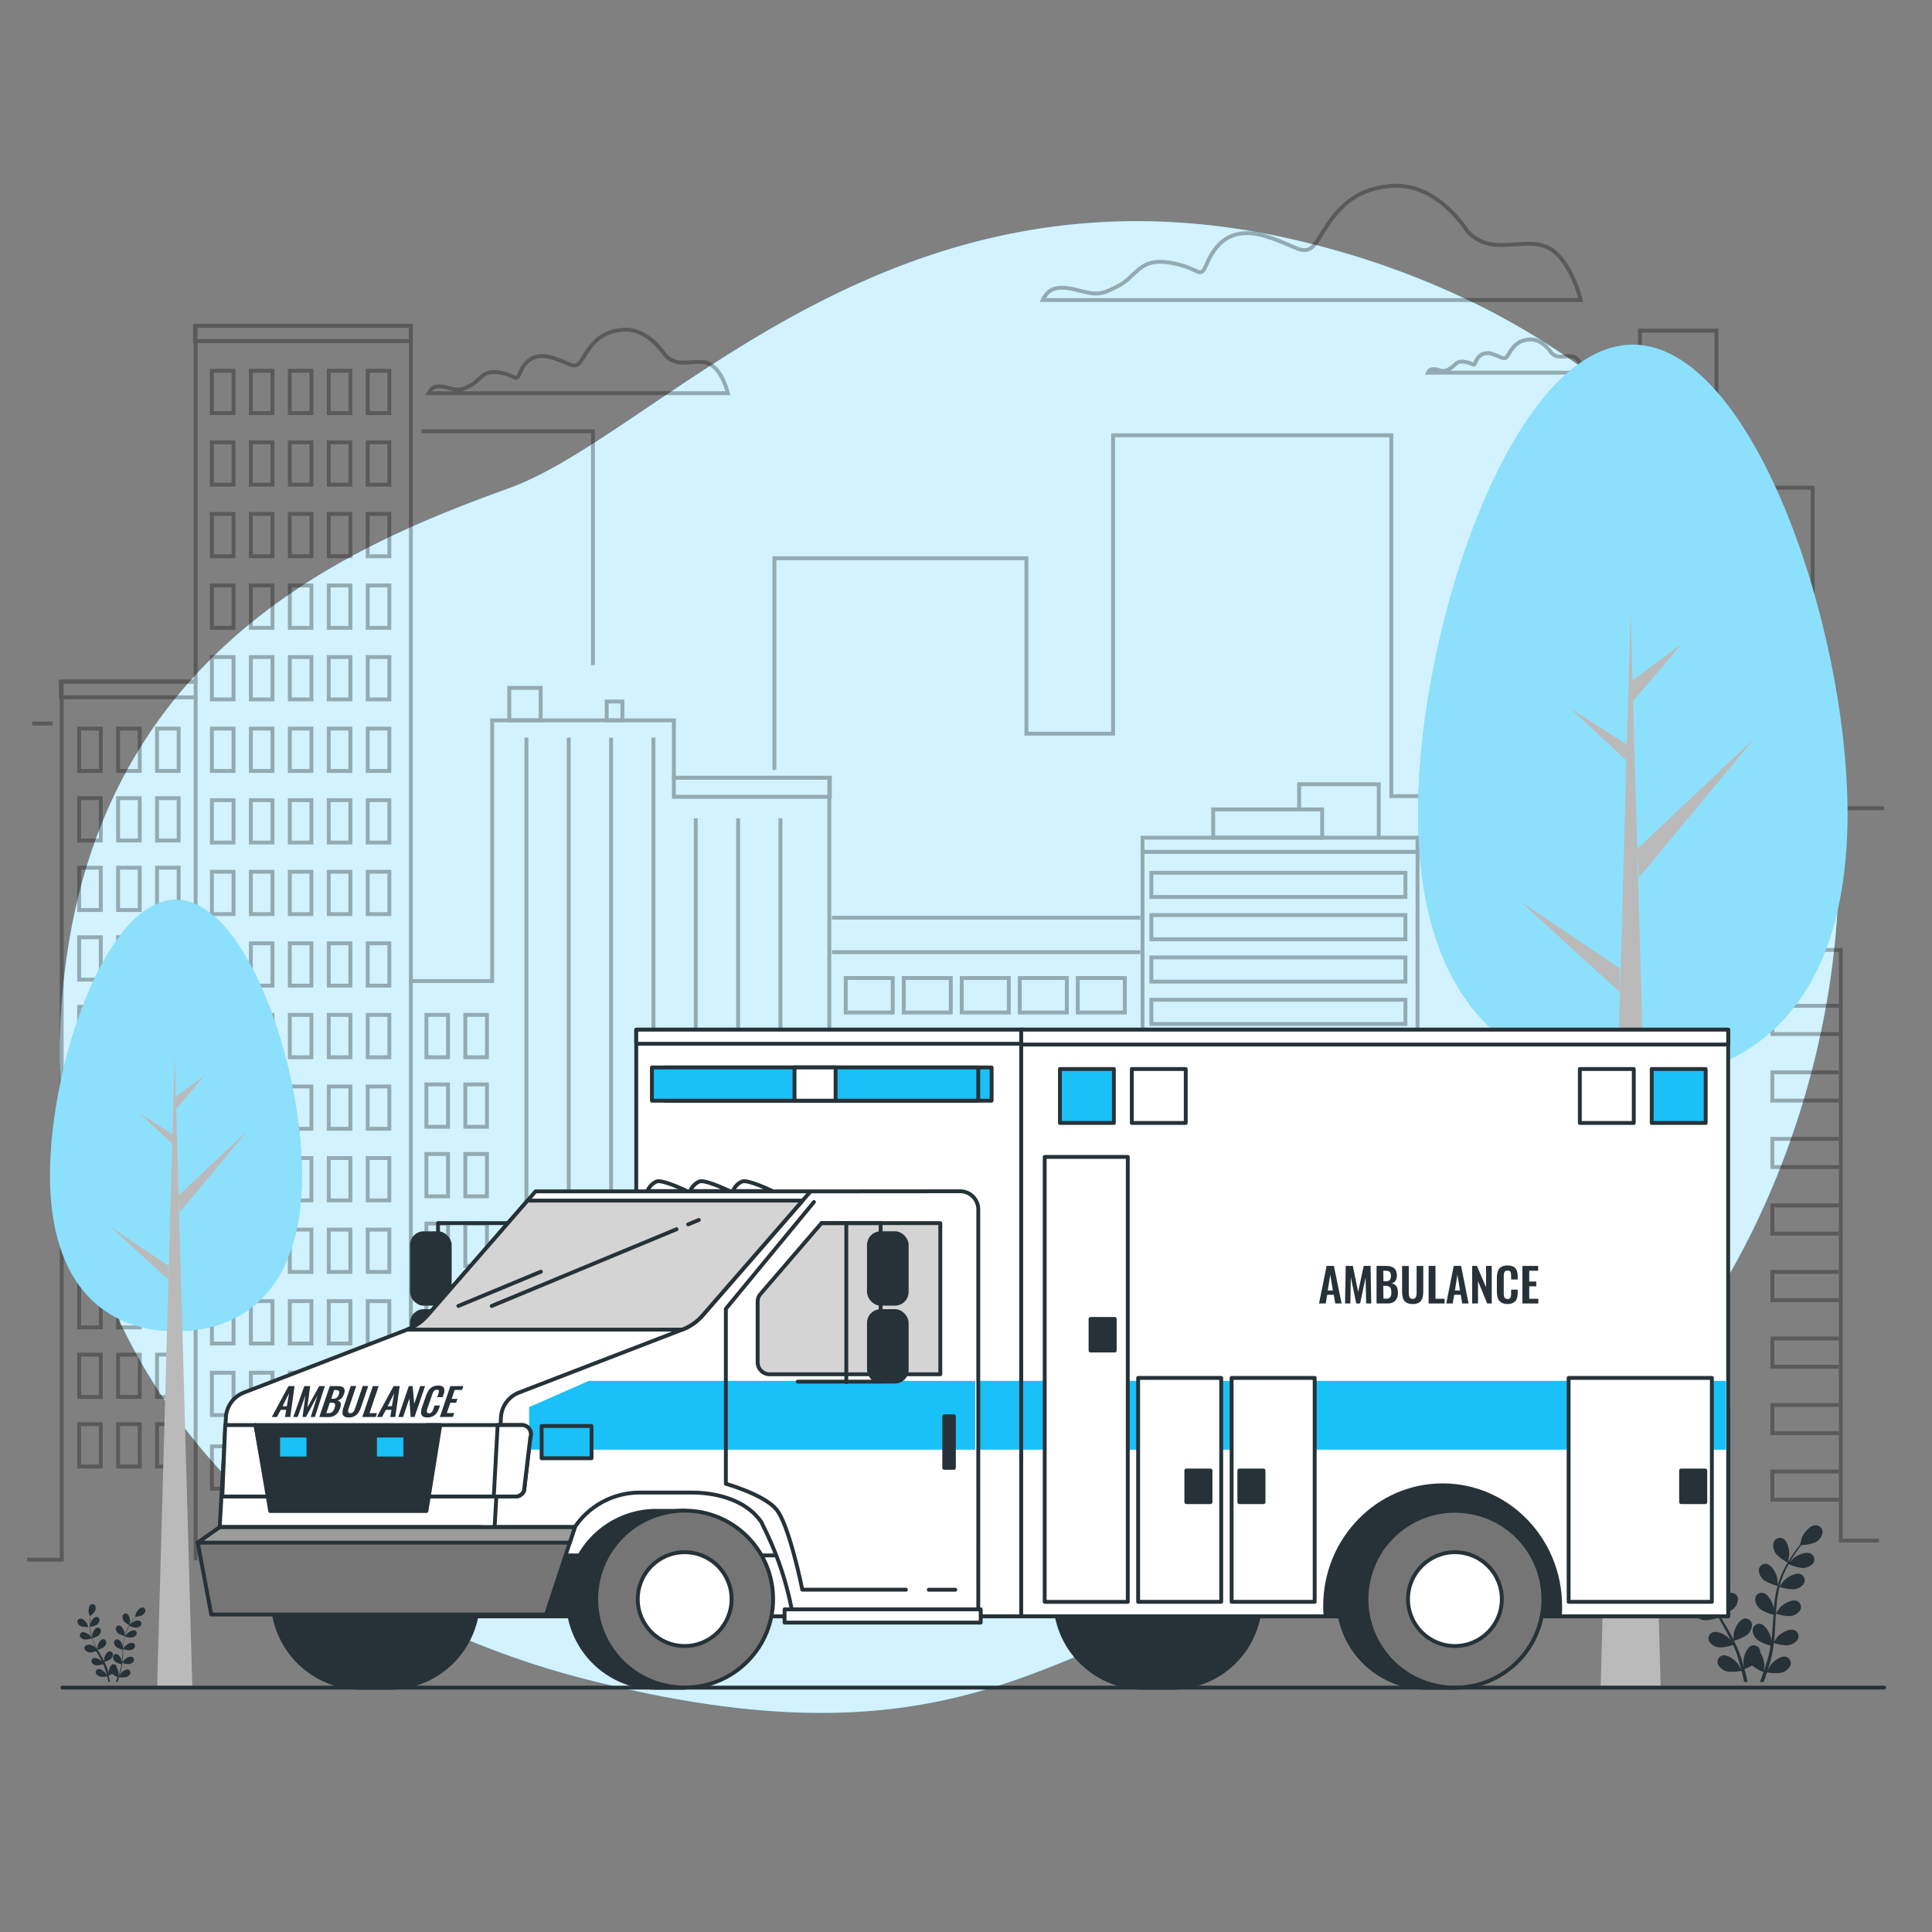 <svg xmlns="http://www.w3.org/2000/svg" viewBox="0 0 500 500"><rect x="0" y="0" width="500" height="500" fill="#808080" stroke="none"/><g id="freepik--background-simple--inject-62"><path d="M443.35,336.8c-21.66,34.4-58.5,68.85-101,72.48-64.24,5.5-81.59,52.76-189,25.73a223,223,0,0,1-45.42-16.6,185.67,185.67,0,0,1-20.51-11.9c-58-38.78-79.26-102.06-69.74-161.67,12.51-78.39,74.37-104.15,114.08-118.5s99.59-89.51,205.38-63.78a216.91,216.91,0,0,1,46.69,17c33.83,17.15,65.82,46.18,80.48,82,1.1,2.69,2.11,5.41,3.06,8.17C485.72,223.69,472.9,289.9,443.35,336.8Z" style="fill:#1AC0F8"></path><path d="M443.35,336.8c-21.66,34.4-58.5,68.85-101,72.48-64.24,5.5-81.59,52.76-189,25.73a223,223,0,0,1-45.42-16.6,185.67,185.67,0,0,1-20.51-11.9c-58-38.78-79.26-102.06-69.74-161.67,12.51-78.39,74.37-104.15,114.08-118.5s99.59-89.51,205.38-63.78a216.91,216.91,0,0,1,46.69,17c33.83,17.15,65.82,46.18,80.48,82,1.1,2.69,2.11,5.41,3.06,8.17C485.72,223.69,472.9,289.9,443.35,336.8Z" style="fill:#fff;opacity:0.8"></path></g><g id="freepik--Clouds--inject-62"><path d="M379.7,59.76s-7.55-12.36-19.22-11.67-15.78,8.23-19.21,13.72-4.8,2.06-13.72-.68-13,2.06-15.1,6.86-1.37,1.37-9.6,0-8.45,3.54-13.73,6.17c-4.3,2.15-5.22,2.25-10,1-5.93-1.61-7.87-.27-9.24,2.48H409.1s-2.64-11-8.82-13.73S385.87,66.62,379.7,59.76Z" style="fill:none;stroke:#000;stroke-miterlimit:10;opacity:0.3"></path><path d="M172.06,91.83s-4.2-6.88-10.7-6.5-8.78,4.59-10.69,7.64S148,94.12,143,92.59s-7.25,1.15-8.4,3.82-.76.76-5.34,0-4.7,2-7.64,3.44c-2.39,1.19-2.91,1.24-5.55.53-3.3-.9-4.38-.15-5.14,1.37h77.46s-1.47-6.11-4.91-7.63S175.49,95.64,172.06,91.83Z" style="fill:none;stroke:#000;stroke-miterlimit:10;opacity:0.3"></path><path d="M401.44,91.25s-2.19-3.58-5.57-3.39-4.58,2.39-5.57,4-1.4.6-4-.2a3.24,3.24,0,0,0-4.38,2c-.6,1.4-.4.4-2.78,0s-2.45,1-4,1.79a3,3,0,0,1-2.89.28c-1.72-.46-2.28-.08-2.68.72H410s-.76-3.18-2.56-4S403.23,93.24,401.44,91.25Z" style="fill:none;stroke:#000;stroke-miterlimit:10;opacity:0.3"></path></g><g id="freepik--Buildings--inject-62"><g style="opacity:0.3"><polyline points="7.02 403.65 15.97 403.65 15.97 176.4 50.63 176.4 50.63 84.32 106.33 84.32 106.33 253.89 127.37 253.89 127.37 186.43 174.4 186.43 174.4 201.28 214.62 201.28 214.62 401.79 230.71 401.79 230.71 365.28 274.65 365.28 274.65 401.17 295.69 401.17 295.69 220.47 366.86 220.47 366.86 390.03 387.28 390.03 387.28 153.63 412.04 153.63 412.04 110.31 424.41 110.31 424.41 85.56 444.22 85.56 444.22 245.84 476.4 245.84 476.4 398.7 486.31 398.7" style="fill:none;stroke:#000;stroke-miterlimit:10"></polyline><rect x="15.76" y="176.4" width="34.87" height="4.07" style="fill:none;stroke:#000;stroke-miterlimit:10"></rect><rect x="50.46" y="84.32" width="55.86" height="3.96" style="fill:none;stroke:#000;stroke-miterlimit:10"></rect><rect x="131.8" y="178.02" width="8.13" height="8.4" style="fill:none;stroke:#000;stroke-miterlimit:10"></rect><rect x="157.01" y="181.55" width="4.07" height="4.88" style="fill:none;stroke:#000;stroke-miterlimit:10"></rect><rect x="174.4" y="201.28" width="40.36" height="4.93" style="fill:none;stroke:#000;stroke-miterlimit:10"></rect><rect x="295.69" y="216.79" width="71.16" height="3.68" style="fill:none;stroke:#000;stroke-miterlimit:10"></rect><rect x="313.98" y="209.47" width="28.2" height="7.32" style="fill:none;stroke:#000;stroke-miterlimit:10"></rect><polyline points="336.21 209.74 336.21 202.96 356.82 202.96 356.82 216.52" style="fill:none;stroke:#000;stroke-miterlimit:10"></polyline><polyline points="200.41 199.26 200.41 144.47 265.63 144.47 265.63 189.87 288.06 189.87 288.06 112.65 360.07 112.65 360.07 206.04 382.5 206.04" style="fill:none;stroke:#000;stroke-miterlimit:10"></polyline><polyline points="153.45 172.13 153.45 111.61 109.11 111.61" style="fill:none;stroke:#000;stroke-miterlimit:10"></polyline><line x1="13.62" y1="187.26" x2="8.32" y2="187.26" style="fill:none;stroke:#000;stroke-miterlimit:10"></line><polyline points="404.41 145.52 404.41 125.69 410.68 125.69" style="fill:none;stroke:#000;stroke-miterlimit:10"></polyline><polyline points="446.68 126.21 469.11 126.21 469.11 209.17 487.61 209.17" style="fill:none;stroke:#000;stroke-miterlimit:10"></polyline><rect x="54.84" y="95.95" width="5.6" height="10.96" style="fill:none;stroke:#000;stroke-miterlimit:10"></rect><rect x="64.92" y="95.95" width="5.6" height="10.96" style="fill:none;stroke:#000;stroke-miterlimit:10"></rect><rect x="75" y="95.95" width="5.6" height="10.96" style="fill:none;stroke:#000;stroke-miterlimit:10"></rect><rect x="85.08" y="95.95" width="5.6" height="10.96" style="fill:none;stroke:#000;stroke-miterlimit:10"></rect><rect x="95.16" y="95.95" width="5.6" height="10.96" style="fill:none;stroke:#000;stroke-miterlimit:10"></rect><rect x="54.84" y="114.47" width="5.6" height="10.96" style="fill:none;stroke:#000;stroke-miterlimit:10"></rect><rect x="64.92" y="114.47" width="5.6" height="10.96" style="fill:none;stroke:#000;stroke-miterlimit:10"></rect><rect x="75" y="114.47" width="5.6" height="10.96" style="fill:none;stroke:#000;stroke-miterlimit:10"></rect><rect x="85.08" y="114.47" width="5.6" height="10.96" style="fill:none;stroke:#000;stroke-miterlimit:10"></rect><rect x="95.16" y="114.47" width="5.6" height="10.96" style="fill:none;stroke:#000;stroke-miterlimit:10"></rect><rect x="54.84" y="133" width="5.6" height="10.96" style="fill:none;stroke:#000;stroke-miterlimit:10"></rect><rect x="64.92" y="133" width="5.6" height="10.96" style="fill:none;stroke:#000;stroke-miterlimit:10"></rect><rect x="75" y="133" width="5.6" height="10.96" style="fill:none;stroke:#000;stroke-miterlimit:10"></rect><rect x="85.08" y="133" width="5.6" height="10.96" style="fill:none;stroke:#000;stroke-miterlimit:10"></rect><rect x="95.16" y="133" width="5.6" height="10.96" style="fill:none;stroke:#000;stroke-miterlimit:10"></rect><rect x="54.84" y="151.52" width="5.6" height="10.96" style="fill:none;stroke:#000;stroke-miterlimit:10"></rect><rect x="64.92" y="151.52" width="5.6" height="10.96" style="fill:none;stroke:#000;stroke-miterlimit:10"></rect><rect x="75" y="151.52" width="5.6" height="10.96" style="fill:none;stroke:#000;stroke-miterlimit:10"></rect><rect x="85.08" y="151.52" width="5.6" height="10.96" style="fill:none;stroke:#000;stroke-miterlimit:10"></rect><rect x="95.16" y="151.52" width="5.6" height="10.96" style="fill:none;stroke:#000;stroke-miterlimit:10"></rect><rect x="54.84" y="170.04" width="5.6" height="10.96" style="fill:none;stroke:#000;stroke-miterlimit:10"></rect><rect x="64.92" y="170.04" width="5.6" height="10.96" style="fill:none;stroke:#000;stroke-miterlimit:10"></rect><rect x="75" y="170.04" width="5.6" height="10.96" style="fill:none;stroke:#000;stroke-miterlimit:10"></rect><rect x="85.08" y="170.04" width="5.6" height="10.96" style="fill:none;stroke:#000;stroke-miterlimit:10"></rect><rect x="95.16" y="170.04" width="5.6" height="10.96" style="fill:none;stroke:#000;stroke-miterlimit:10"></rect><rect x="54.84" y="188.56" width="5.6" height="10.96" style="fill:none;stroke:#000;stroke-miterlimit:10"></rect><rect x="64.92" y="188.56" width="5.6" height="10.96" style="fill:none;stroke:#000;stroke-miterlimit:10"></rect><rect x="75" y="188.56" width="5.6" height="10.96" style="fill:none;stroke:#000;stroke-miterlimit:10"></rect><rect x="85.08" y="188.56" width="5.6" height="10.96" style="fill:none;stroke:#000;stroke-miterlimit:10"></rect><rect x="95.16" y="188.56" width="5.6" height="10.96" style="fill:none;stroke:#000;stroke-miterlimit:10"></rect><rect x="20.48" y="188.56" width="5.6" height="10.96" style="fill:none;stroke:#000;stroke-miterlimit:10"></rect><rect x="30.56" y="188.56" width="5.6" height="10.96" style="fill:none;stroke:#000;stroke-miterlimit:10"></rect><rect x="40.64" y="188.56" width="5.6" height="10.96" style="fill:none;stroke:#000;stroke-miterlimit:10"></rect><rect x="20.48" y="206.56" width="5.6" height="10.96" style="fill:none;stroke:#000;stroke-miterlimit:10"></rect><rect x="30.56" y="206.56" width="5.6" height="10.96" style="fill:none;stroke:#000;stroke-miterlimit:10"></rect><rect x="40.64" y="206.56" width="5.6" height="10.96" style="fill:none;stroke:#000;stroke-miterlimit:10"></rect><rect x="20.48" y="224.56" width="5.6" height="10.96" style="fill:none;stroke:#000;stroke-miterlimit:10"></rect><rect x="30.56" y="224.56" width="5.6" height="10.96" style="fill:none;stroke:#000;stroke-miterlimit:10"></rect><rect x="40.64" y="224.56" width="5.6" height="10.96" style="fill:none;stroke:#000;stroke-miterlimit:10"></rect><rect x="20.48" y="242.56" width="5.6" height="10.96" style="fill:none;stroke:#000;stroke-miterlimit:10"></rect><rect x="30.56" y="242.56" width="5.6" height="10.96" style="fill:none;stroke:#000;stroke-miterlimit:10"></rect><rect x="40.64" y="242.56" width="5.6" height="10.96" style="fill:none;stroke:#000;stroke-miterlimit:10"></rect><rect x="20.48" y="260.56" width="5.6" height="10.96" style="fill:none;stroke:#000;stroke-miterlimit:10"></rect><rect x="30.56" y="260.56" width="5.6" height="10.96" style="fill:none;stroke:#000;stroke-miterlimit:10"></rect><rect x="40.64" y="260.56" width="5.6" height="10.96" style="fill:none;stroke:#000;stroke-miterlimit:10"></rect><rect x="20.48" y="278.56" width="5.6" height="10.96" style="fill:none;stroke:#000;stroke-miterlimit:10"></rect><rect x="30.56" y="278.56" width="5.6" height="10.96" style="fill:none;stroke:#000;stroke-miterlimit:10"></rect><rect x="40.64" y="278.56" width="5.6" height="10.96" style="fill:none;stroke:#000;stroke-miterlimit:10"></rect><rect x="20.48" y="296.57" width="5.6" height="10.96" style="fill:none;stroke:#000;stroke-miterlimit:10"></rect><rect x="30.56" y="296.57" width="5.6" height="10.96" style="fill:none;stroke:#000;stroke-miterlimit:10"></rect><rect x="40.64" y="296.57" width="5.6" height="10.96" style="fill:none;stroke:#000;stroke-miterlimit:10"></rect><rect x="20.48" y="314.57" width="5.6" height="10.96" style="fill:none;stroke:#000;stroke-miterlimit:10"></rect><rect x="30.56" y="314.57" width="5.6" height="10.96" style="fill:none;stroke:#000;stroke-miterlimit:10"></rect><rect x="40.64" y="314.57" width="5.6" height="10.96" style="fill:none;stroke:#000;stroke-miterlimit:10"></rect><rect x="20.48" y="332.57" width="5.6" height="10.96" style="fill:none;stroke:#000;stroke-miterlimit:10"></rect><rect x="30.56" y="332.57" width="5.6" height="10.96" style="fill:none;stroke:#000;stroke-miterlimit:10"></rect><rect x="40.64" y="332.57" width="5.6" height="10.96" style="fill:none;stroke:#000;stroke-miterlimit:10"></rect><rect x="20.48" y="350.57" width="5.6" height="10.96" style="fill:none;stroke:#000;stroke-miterlimit:10"></rect><rect x="30.56" y="350.57" width="5.6" height="10.96" style="fill:none;stroke:#000;stroke-miterlimit:10"></rect><rect x="40.64" y="350.57" width="5.6" height="10.96" style="fill:none;stroke:#000;stroke-miterlimit:10"></rect><rect x="20.48" y="368.57" width="5.6" height="10.96" style="fill:none;stroke:#000;stroke-miterlimit:10"></rect><rect x="30.56" y="368.57" width="5.6" height="10.96" style="fill:none;stroke:#000;stroke-miterlimit:10"></rect><rect x="40.64" y="368.57" width="5.6" height="10.96" style="fill:none;stroke:#000;stroke-miterlimit:10"></rect><rect x="110.35" y="262.65" width="5.6" height="10.96" style="fill:none;stroke:#000;stroke-miterlimit:10"></rect><rect x="120.42" y="262.65" width="5.6" height="10.96" style="fill:none;stroke:#000;stroke-miterlimit:10"></rect><rect x="110.35" y="280.65" width="5.6" height="10.96" style="fill:none;stroke:#000;stroke-miterlimit:10"></rect><rect x="120.42" y="280.65" width="5.6" height="10.96" style="fill:none;stroke:#000;stroke-miterlimit:10"></rect><rect x="110.35" y="298.65" width="5.6" height="10.96" style="fill:none;stroke:#000;stroke-miterlimit:10"></rect><rect x="120.42" y="298.65" width="5.6" height="10.96" style="fill:none;stroke:#000;stroke-miterlimit:10"></rect><rect x="110.35" y="316.65" width="5.6" height="10.96" style="fill:none;stroke:#000;stroke-miterlimit:10"></rect><rect x="120.42" y="316.65" width="5.6" height="10.96" style="fill:none;stroke:#000;stroke-miterlimit:10"></rect><rect x="110.35" y="334.65" width="5.6" height="10.96" style="fill:none;stroke:#000;stroke-miterlimit:10"></rect><rect x="120.42" y="334.65" width="5.6" height="10.96" style="fill:none;stroke:#000;stroke-miterlimit:10"></rect><rect x="110.35" y="352.65" width="5.6" height="10.96" style="fill:none;stroke:#000;stroke-miterlimit:10"></rect><rect x="120.42" y="352.65" width="5.6" height="10.96" style="fill:none;stroke:#000;stroke-miterlimit:10"></rect><rect x="110.35" y="370.65" width="5.6" height="10.96" style="fill:none;stroke:#000;stroke-miterlimit:10"></rect><rect x="120.42" y="370.65" width="5.6" height="10.96" style="fill:none;stroke:#000;stroke-miterlimit:10"></rect><rect x="54.84" y="207.09" width="5.6" height="10.96" style="fill:none;stroke:#000;stroke-miterlimit:10"></rect><rect x="64.92" y="207.09" width="5.6" height="10.96" style="fill:none;stroke:#000;stroke-miterlimit:10"></rect><rect x="75" y="207.09" width="5.6" height="10.96" style="fill:none;stroke:#000;stroke-miterlimit:10"></rect><rect x="85.08" y="207.09" width="5.6" height="10.96" style="fill:none;stroke:#000;stroke-miterlimit:10"></rect><rect x="95.16" y="207.09" width="5.6" height="10.96" style="fill:none;stroke:#000;stroke-miterlimit:10"></rect><rect x="54.84" y="225.61" width="5.6" height="10.96" style="fill:none;stroke:#000;stroke-miterlimit:10"></rect><rect x="64.92" y="225.61" width="5.6" height="10.96" style="fill:none;stroke:#000;stroke-miterlimit:10"></rect><rect x="75" y="225.61" width="5.6" height="10.96" style="fill:none;stroke:#000;stroke-miterlimit:10"></rect><rect x="85.08" y="225.61" width="5.6" height="10.96" style="fill:none;stroke:#000;stroke-miterlimit:10"></rect><rect x="95.16" y="225.61" width="5.6" height="10.96" style="fill:none;stroke:#000;stroke-miterlimit:10"></rect><rect x="54.84" y="244.13" width="5.6" height="10.96" style="fill:none;stroke:#000;stroke-miterlimit:10"></rect><rect x="64.92" y="244.13" width="5.6" height="10.96" style="fill:none;stroke:#000;stroke-miterlimit:10"></rect><rect x="75" y="244.13" width="5.6" height="10.96" style="fill:none;stroke:#000;stroke-miterlimit:10"></rect><rect x="85.08" y="244.13" width="5.6" height="10.96" style="fill:none;stroke:#000;stroke-miterlimit:10"></rect><rect x="95.16" y="244.13" width="5.6" height="10.96" style="fill:none;stroke:#000;stroke-miterlimit:10"></rect><rect x="54.84" y="262.65" width="5.6" height="10.96" style="fill:none;stroke:#000;stroke-miterlimit:10"></rect><rect x="64.92" y="262.65" width="5.6" height="10.96" style="fill:none;stroke:#000;stroke-miterlimit:10"></rect><rect x="75" y="262.65" width="5.6" height="10.96" style="fill:none;stroke:#000;stroke-miterlimit:10"></rect><rect x="85.08" y="262.65" width="5.6" height="10.96" style="fill:none;stroke:#000;stroke-miterlimit:10"></rect><rect x="95.16" y="262.65" width="5.6" height="10.96" style="fill:none;stroke:#000;stroke-miterlimit:10"></rect><rect x="54.84" y="281.17" width="5.6" height="10.96" style="fill:none;stroke:#000;stroke-miterlimit:10"></rect><rect x="64.92" y="281.17" width="5.6" height="10.96" style="fill:none;stroke:#000;stroke-miterlimit:10"></rect><rect x="75" y="281.17" width="5.6" height="10.96" style="fill:none;stroke:#000;stroke-miterlimit:10"></rect><rect x="85.08" y="281.17" width="5.6" height="10.96" style="fill:none;stroke:#000;stroke-miterlimit:10"></rect><rect x="95.16" y="281.17" width="5.6" height="10.96" style="fill:none;stroke:#000;stroke-miterlimit:10"></rect><rect x="54.84" y="299.7" width="5.6" height="10.96" style="fill:none;stroke:#000;stroke-miterlimit:10"></rect><rect x="64.92" y="299.7" width="5.6" height="10.96" style="fill:none;stroke:#000;stroke-miterlimit:10"></rect><rect x="75" y="299.7" width="5.6" height="10.96" style="fill:none;stroke:#000;stroke-miterlimit:10"></rect><rect x="85.08" y="299.7" width="5.6" height="10.96" style="fill:none;stroke:#000;stroke-miterlimit:10"></rect><rect x="95.16" y="299.7" width="5.6" height="10.96" style="fill:none;stroke:#000;stroke-miterlimit:10"></rect><rect x="54.84" y="318.22" width="5.6" height="10.96" style="fill:none;stroke:#000;stroke-miterlimit:10"></rect><rect x="64.92" y="318.22" width="5.6" height="10.96" style="fill:none;stroke:#000;stroke-miterlimit:10"></rect><rect x="75" y="318.22" width="5.6" height="10.96" style="fill:none;stroke:#000;stroke-miterlimit:10"></rect><rect x="85.08" y="318.22" width="5.6" height="10.96" style="fill:none;stroke:#000;stroke-miterlimit:10"></rect><rect x="95.16" y="318.22" width="5.6" height="10.96" style="fill:none;stroke:#000;stroke-miterlimit:10"></rect><rect x="54.84" y="336.74" width="5.6" height="10.96" style="fill:none;stroke:#000;stroke-miterlimit:10"></rect><rect x="64.92" y="336.74" width="5.6" height="10.96" style="fill:none;stroke:#000;stroke-miterlimit:10"></rect><rect x="75" y="336.74" width="5.6" height="10.96" style="fill:none;stroke:#000;stroke-miterlimit:10"></rect><rect x="85.08" y="336.74" width="5.6" height="10.96" style="fill:none;stroke:#000;stroke-miterlimit:10"></rect><rect x="95.16" y="336.74" width="5.6" height="10.96" style="fill:none;stroke:#000;stroke-miterlimit:10"></rect><rect x="54.84" y="355.26" width="5.6" height="10.96" style="fill:none;stroke:#000;stroke-miterlimit:10"></rect><rect x="64.92" y="355.26" width="5.6" height="10.96" style="fill:none;stroke:#000;stroke-miterlimit:10"></rect><rect x="75" y="355.26" width="5.6" height="10.96" style="fill:none;stroke:#000;stroke-miterlimit:10"></rect><rect x="85.08" y="355.26" width="5.6" height="10.96" style="fill:none;stroke:#000;stroke-miterlimit:10"></rect><rect x="95.16" y="355.26" width="5.6" height="10.96" style="fill:none;stroke:#000;stroke-miterlimit:10"></rect><rect x="54.84" y="374.31" width="5.6" height="10.96" style="fill:none;stroke:#000;stroke-miterlimit:10"></rect><rect x="64.92" y="374.31" width="5.6" height="10.96" style="fill:none;stroke:#000;stroke-miterlimit:10"></rect><rect x="75" y="374.31" width="5.6" height="10.96" style="fill:none;stroke:#000;stroke-miterlimit:10"></rect><rect x="85.08" y="374.31" width="5.6" height="10.96" style="fill:none;stroke:#000;stroke-miterlimit:10"></rect><rect x="95.16" y="374.31" width="5.6" height="10.96" style="fill:none;stroke:#000;stroke-miterlimit:10"></rect><line x1="50.63" y1="180.48" x2="50.63" y2="403.78" style="fill:none;stroke:#000;stroke-miterlimit:10"></line><line x1="136.24" y1="190.91" x2="136.24" y2="400.65" style="fill:none;stroke:#000;stroke-miterlimit:10"></line><line x1="147.19" y1="190.91" x2="147.19" y2="400.65" style="fill:none;stroke:#000;stroke-miterlimit:10"></line><line x1="158.15" y1="190.91" x2="158.15" y2="400.65" style="fill:none;stroke:#000;stroke-miterlimit:10"></line><line x1="169.11" y1="190.91" x2="169.11" y2="400.65" style="fill:none;stroke:#000;stroke-miterlimit:10"></line><line x1="180.06" y1="211.78" x2="180.06" y2="400.65" style="fill:none;stroke:#000;stroke-miterlimit:10"></line><line x1="191.02" y1="211.78" x2="191.02" y2="400.65" style="fill:none;stroke:#000;stroke-miterlimit:10"></line><line x1="201.98" y1="211.78" x2="201.98" y2="400.65" style="fill:none;stroke:#000;stroke-miterlimit:10"></line><polyline points="387.72 178.39 402.85 178.39 402.85 185.69 387.72 185.69" style="fill:none;stroke:#000;stroke-miterlimit:10"></polyline><polyline points="475.89 260.3 458.68 260.3 458.68 267.61 475.89 267.61" style="fill:none;stroke:#000;stroke-miterlimit:10"></polyline><polyline points="475.89 277.52 458.68 277.52 458.68 284.83 475.89 284.83" style="fill:none;stroke:#000;stroke-miterlimit:10"></polyline><polyline points="475.89 294.74 458.68 294.74 458.68 302.04 475.89 302.04" style="fill:none;stroke:#000;stroke-miterlimit:10"></polyline><polyline points="475.89 311.96 458.68 311.96 458.68 319.26 475.89 319.26" style="fill:none;stroke:#000;stroke-miterlimit:10"></polyline><polyline points="475.89 329.17 458.68 329.17 458.68 336.48 475.89 336.48" style="fill:none;stroke:#000;stroke-miterlimit:10"></polyline><polyline points="475.89 346.39 458.68 346.39 458.68 353.7 475.89 353.7" style="fill:none;stroke:#000;stroke-miterlimit:10"></polyline><polyline points="475.89 363.61 458.68 363.61 458.68 370.91 475.89 370.91" style="fill:none;stroke:#000;stroke-miterlimit:10"></polyline><polyline points="475.89 380.83 458.68 380.83 458.68 388.13 475.89 388.13" style="fill:none;stroke:#000;stroke-miterlimit:10"></polyline><polyline points="387.72 198.22 402.85 198.22 402.85 205.52 387.72 205.52" style="fill:none;stroke:#000;stroke-miterlimit:10"></polyline><polyline points="387.72 218.04 402.85 218.04 402.85 225.35 387.72 225.35" style="fill:none;stroke:#000;stroke-miterlimit:10"></polyline><polyline points="387.72 237.87 402.85 237.87 402.85 245.17 387.72 245.17" style="fill:none;stroke:#000;stroke-miterlimit:10"></polyline><polyline points="387.72 257.69 402.85 257.69 402.85 265 387.72 265" style="fill:none;stroke:#000;stroke-miterlimit:10"></polyline><polyline points="387.72 277.52 402.85 277.52 402.85 284.83 387.72 284.83" style="fill:none;stroke:#000;stroke-miterlimit:10"></polyline><polyline points="387.72 297.35 402.85 297.35 402.85 304.65 387.72 304.65" style="fill:none;stroke:#000;stroke-miterlimit:10"></polyline><polyline points="387.72 317.17 402.85 317.17 402.85 324.48 387.72 324.48" style="fill:none;stroke:#000;stroke-miterlimit:10"></polyline><polyline points="387.72 337 402.85 337 402.85 344.31 387.72 344.31" style="fill:none;stroke:#000;stroke-miterlimit:10"></polyline><polyline points="387.72 356.83 402.85 356.83 402.85 364.13 387.72 364.13" style="fill:none;stroke:#000;stroke-miterlimit:10"></polyline><rect x="297.98" y="225.87" width="65.74" height="6.26" style="fill:none;stroke:#000;stroke-miterlimit:10"></rect><rect x="297.98" y="236.82" width="65.74" height="6.26" style="fill:none;stroke:#000;stroke-miterlimit:10"></rect><rect x="297.98" y="247.78" width="65.74" height="6.26" style="fill:none;stroke:#000;stroke-miterlimit:10"></rect><rect x="297.98" y="258.74" width="65.74" height="6.26" style="fill:none;stroke:#000;stroke-miterlimit:10"></rect><rect x="297.98" y="269.7" width="65.74" height="6.26" style="fill:none;stroke:#000;stroke-miterlimit:10"></rect><rect x="297.98" y="280.65" width="65.74" height="6.26" style="fill:none;stroke:#000;stroke-miterlimit:10"></rect><rect x="297.98" y="291.61" width="65.74" height="6.26" style="fill:none;stroke:#000;stroke-miterlimit:10"></rect><rect x="297.98" y="302.57" width="65.74" height="6.26" style="fill:none;stroke:#000;stroke-miterlimit:10"></rect><rect x="297.98" y="313.52" width="65.74" height="6.26" style="fill:none;stroke:#000;stroke-miterlimit:10"></rect><rect x="297.98" y="324.48" width="65.74" height="6.26" style="fill:none;stroke:#000;stroke-miterlimit:10"></rect><rect x="297.98" y="335.44" width="65.74" height="6.26" style="fill:none;stroke:#000;stroke-miterlimit:10"></rect><rect x="297.98" y="346.39" width="65.74" height="6.26" style="fill:none;stroke:#000;stroke-miterlimit:10"></rect><rect x="297.98" y="357.35" width="65.74" height="6.26" style="fill:none;stroke:#000;stroke-miterlimit:10"></rect><rect x="297.98" y="368.31" width="65.74" height="6.26" style="fill:none;stroke:#000;stroke-miterlimit:10"></rect><rect x="297.98" y="379.26" width="65.74" height="6.26" style="fill:none;stroke:#000;stroke-miterlimit:10"></rect><rect x="297.98" y="390.22" width="65.74" height="6.26" style="fill:none;stroke:#000;stroke-miterlimit:10"></rect><rect x="297.98" y="401.18" width="65.74" height="6.26" style="fill:none;stroke:#000;stroke-miterlimit:10"></rect><line x1="412.24" y1="161.17" x2="412.24" y2="403.26" style="fill:none;stroke:#000;stroke-miterlimit:10"></line><line x1="425.81" y1="115.26" x2="425.81" y2="403.26" style="fill:none;stroke:#000;stroke-miterlimit:10"></line><rect x="236.93" y="347.96" width="32.87" height="17.22" style="fill:none;stroke:#000;stroke-miterlimit:10"></rect><rect x="244.76" y="317.7" width="17.22" height="30.26" style="fill:none;stroke:#000;stroke-miterlimit:10"></rect><line x1="106.33" y1="253.89" x2="106.33" y2="403.37" style="fill:none;stroke:#000;stroke-miterlimit:10"></line><line x1="295.12" y1="237.5" x2="215.31" y2="237.5" style="fill:none;stroke:#000;stroke-miterlimit:10"></line><line x1="295.12" y1="246.42" x2="215.31" y2="246.42" style="fill:none;stroke:#000;stroke-miterlimit:10"></line><rect x="218.87" y="253.11" width="12.17" height="8.92" style="fill:none;stroke:#000;stroke-miterlimit:10"></rect><rect x="233.89" y="253.11" width="12.17" height="8.92" style="fill:none;stroke:#000;stroke-miterlimit:10"></rect><rect x="248.9" y="253.11" width="12.17" height="8.92" style="fill:none;stroke:#000;stroke-miterlimit:10"></rect><rect x="263.92" y="253.11" width="12.17" height="8.92" style="fill:none;stroke:#000;stroke-miterlimit:10"></rect><rect x="278.93" y="253.11" width="12.17" height="8.92" style="fill:none;stroke:#000;stroke-miterlimit:10"></rect><rect x="218.87" y="266.93" width="12.17" height="8.92" style="fill:none;stroke:#000;stroke-miterlimit:10"></rect><rect x="233.89" y="266.93" width="12.17" height="8.92" style="fill:none;stroke:#000;stroke-miterlimit:10"></rect><rect x="248.9" y="266.93" width="12.17" height="8.92" style="fill:none;stroke:#000;stroke-miterlimit:10"></rect><rect x="263.92" y="266.93" width="12.17" height="8.92" style="fill:none;stroke:#000;stroke-miterlimit:10"></rect><rect x="278.93" y="266.93" width="12.17" height="8.92" style="fill:none;stroke:#000;stroke-miterlimit:10"></rect><rect x="218.87" y="280.75" width="12.17" height="8.92" style="fill:none;stroke:#000;stroke-miterlimit:10"></rect><rect x="233.89" y="280.75" width="12.17" height="8.92" style="fill:none;stroke:#000;stroke-miterlimit:10"></rect><rect x="248.9" y="280.75" width="12.17" height="8.92" style="fill:none;stroke:#000;stroke-miterlimit:10"></rect><rect x="263.92" y="280.75" width="12.17" height="8.92" style="fill:none;stroke:#000;stroke-miterlimit:10"></rect><rect x="278.93" y="280.75" width="12.17" height="8.92" style="fill:none;stroke:#000;stroke-miterlimit:10"></rect><rect x="218.87" y="305.72" width="12.17" height="8.92" style="fill:none;stroke:#000;stroke-miterlimit:10"></rect><rect x="233.89" y="305.72" width="12.17" height="8.92" style="fill:none;stroke:#000;stroke-miterlimit:10"></rect><rect x="248.9" y="305.72" width="12.17" height="8.92" style="fill:none;stroke:#000;stroke-miterlimit:10"></rect><rect x="263.92" y="305.72" width="12.17" height="8.92" style="fill:none;stroke:#000;stroke-miterlimit:10"></rect><rect x="278.93" y="305.72" width="12.17" height="8.92" style="fill:none;stroke:#000;stroke-miterlimit:10"></rect></g></g><g id="freepik--Plants--inject-62"><path d="M436.7,405.08a12.33,12.33,0,0,0,3.63.23s-.63-1.66-.68-1.76c-.62-1.15-2.49-3-3.93-2.74a1.73,1.73,0,0,0-1.28,2.23A3.61,3.61,0,0,0,436.7,405.08Z" style="fill:#263238"></path><path d="M469.87,394.76c-1.46-.08-3.09,2-3.56,3.2,0,.11-.5,1.83-.47,1.83h0l-.83,1.07c-.53.73-1.13,1.55-1.72,2.49a31,31,0,0,0-1.76,3.12,23.08,23.08,0,0,0-1.46,3.74.07.07,0,0,1,0,.05c0-.43-.08-1.62-.1-1.72-.23-1.28-1.43-3.63-2.88-3.83a1.73,1.73,0,0,0-1.91,1.72,3.62,3.62,0,0,0,1.51,2.64,11.91,11.91,0,0,0,3.35,1.34,30.4,30.4,0,0,0-.78,4c-.1.78-.18,1.58-.25,2.38,0-.37,0-.7,0-.74-.23-1.29-1.43-3.64-2.88-3.84a1.73,1.73,0,0,0-1.91,1.72,3.62,3.62,0,0,0,1.51,2.64A11.37,11.37,0,0,0,459,417.9c0,.3-.05.61-.07.92-.11,1.47-.21,2.94-.35,4.38,0,.51-.12,1-.18,1.51,0-.33,0-.61-.05-.65-.23-1.28-1.43-3.63-2.88-3.83a1.73,1.73,0,0,0-1.91,1.72,3.6,3.6,0,0,0,1.51,2.64,11.4,11.4,0,0,0,3.15,1.29c-.08.51-.16,1-.26,1.51-.08.33-.13.65-.23,1l-.26,1c-.2.61-.39,1.25-.59,1.84l-.41,1.2c.05-.5.14-1.49.14-1.58a6.69,6.69,0,0,0-1.06-3.22,1.58,1.58,0,0,0,0-.38,1.73,1.73,0,0,0-2.18-1.37c-1.4.44-2.17,3-2.18,4.27,0,.08.09.91.16,1.44-.09-.3-.17-.6-.26-.91-.18-.62-.37-1.23-.58-1.89-.11-.31-.23-.63-.34-.95s-.26-.64-.39-1c-.31-.75-.67-1.5-1-2.24a11.55,11.55,0,0,0,3.2-1.37,3.65,3.65,0,0,0,1.46-2.67,1.73,1.73,0,0,0-1.95-1.68c-1.45.22-2.6,2.6-2.8,3.89,0,.08-.06,1-.07,1.54-.23-.45-.45-.89-.7-1.33-.71-1.28-1.47-2.55-2.22-3.82-.23-.39-.46-.78-.68-1.17a11.92,11.92,0,0,0,3.31-1.41,3.63,3.63,0,0,0,1.47-2.67,1.74,1.74,0,0,0-2-1.68c-1.44.23-2.59,2.6-2.79,3.89,0,.1-.08,1.45-.08,1.8-.49-.86-1-1.72-1.43-2.59a30.85,30.85,0,0,1-1.6-3.61,12.35,12.35,0,0,0,3.34-1.42,3.65,3.65,0,0,0,1.46-2.67,1.73,1.73,0,0,0-1.95-1.68c-1.45.23-2.6,2.6-2.8,3.89,0,.1-.08,1.56-.07,1.83l-.09-.22a22.82,22.82,0,0,1-.92-3.85c-.12-.72-.19-1.42-.24-2.1a11.86,11.86,0,0,0,3.39-1,3.66,3.66,0,0,0,1.75-2.5,1.73,1.73,0,0,0-1.76-1.88c-1.46.07-2.86,2.3-3.21,3.56,0,.07-.13.78-.2,1.31,0-.31-.05-.63-.06-.92-.05-1.11,0-2.12,0-3,0-.51.05-1,.08-1.4a11.71,11.71,0,0,0,2.52-2.46,3.63,3.63,0,0,0,.4-3,1.73,1.73,0,0,0-2.43-.86c-1.26.73-1.48,3.36-1.2,4.63,0,.11.59,1.79.61,1.78l0,0c0,.41-.08.86-.11,1.35,0,.9-.09,1.91-.06,3a30.83,30.83,0,0,0,.25,3.58,23.19,23.19,0,0,0,.85,3.92s0,0,0,0c-.25-.35-1-1.31-1-1.38-.9-.94-3.2-2.24-4.51-1.61a1.74,1.74,0,0,0-.65,2.5,3.57,3.57,0,0,0,2.72,1.36,11.7,11.7,0,0,0,3.53-.73,29.06,29.06,0,0,0,1.57,3.78c.34.71.72,1.42,1.1,2.13l-.45-.6c-.91-.94-3.2-2.24-4.52-1.61a1.73,1.73,0,0,0-.65,2.49,3.58,3.58,0,0,0,2.72,1.37,11.47,11.47,0,0,0,3.44-.69c.15.27.29.54.44.8.73,1.29,1.46,2.58,2.13,3.85.24.46.46.91.68,1.36l-.4-.51c-.9-1-3.19-2.25-4.51-1.61a1.73,1.73,0,0,0-.65,2.49,3.6,3.6,0,0,0,2.72,1.36,10.81,10.81,0,0,0,3.34-.66c.21.47.43.94.61,1.41s.25.62.36.94.21.65.31,1c.18.62.37,1.26.53,1.86.11.42.22.83.32,1.23-.23-.45-.71-1.32-.76-1.39-.74-1.07-2.81-2.71-4.21-2.28a1.74,1.74,0,0,0-1,2.37,3.6,3.6,0,0,0,2.48,1.76,12.09,12.09,0,0,0,3.58-.18c.17.67.33,1.33.46,1.95.07.31.14.62.2.91h.92q-.13-.54-.27-1.11c-.17-.68-.36-1.41-.57-2.16a16.79,16.79,0,0,0,1.95-1,12.66,12.66,0,0,0,3,1.74c-.23.65-.46,1.29-.68,1.88a6.82,6.82,0,0,1-.36.68h1a2.4,2.4,0,0,0,.2-.38c.24-.66.48-1.37.71-2.11a11.62,11.62,0,0,0,3.59.11,3.6,3.6,0,0,0,2.44-1.81,1.72,1.72,0,0,0-1.06-2.34c-1.41-.4-3.45,1.27-4.17,2.35,0,.07-.43.82-.67,1.29.1-.3.2-.59.29-.9.19-.61.37-1.23.56-1.89l.24-1c.09-.33.14-.69.21-1,.15-.8.27-1.62.36-2.44a11.82,11.82,0,0,0,3.43.62,3.63,3.63,0,0,0,2.69-1.42,1.73,1.73,0,0,0-.7-2.48c-1.33-.61-3.6.73-4.48,1.7-.05.06-.61.82-.9,1.25.05-.5.11-1,.15-1.5.11-1.46.18-2.94.25-4.41,0-.45.05-.9.08-1.35a12,12,0,0,0,3.54.65,3.56,3.56,0,0,0,2.69-1.42,1.72,1.72,0,0,0-.7-2.47c-1.33-.61-3.6.73-4.48,1.7-.06.07-.86,1.17-1,1.46.06-1,.12-2,.23-2.95a30.21,30.21,0,0,1,.66-3.9,12.28,12.28,0,0,0,3.56.66,3.6,3.6,0,0,0,2.69-1.42,1.73,1.73,0,0,0-.69-2.48c-1.33-.61-3.6.74-4.48,1.7-.07.08-.93,1.26-1.07,1.49,0-.08,0-.16.05-.23a22.34,22.34,0,0,1,1.35-3.72c.31-.67.63-1.29,1-1.88a11.93,11.93,0,0,0,3.39,1,3.63,3.63,0,0,0,2.83-1.11,1.72,1.72,0,0,0-.42-2.54c-1.25-.76-3.66.33-4.64,1.19l-.89,1c.15-.27.3-.54.46-.8.56-.94,1.14-1.78,1.66-2.51.3-.42.58-.79.84-1.13a11.68,11.68,0,0,0,3.46-.66,3.65,3.65,0,0,0,2-2.3A1.74,1.74,0,0,0,469.87,394.76Z" style="fill:#263238"></path><path d="M462.66,404.42s.39-1.73.4-1.84c.11-1.3-.42-3.89-1.77-4.46a1.73,1.73,0,0,0-2.3,1.15,3.6,3.6,0,0,0,.77,3A12.63,12.63,0,0,0,462.66,404.42Z" style="fill:#263238"></path><path d="M21.15,420.93a6,6,0,0,0,1.72.11s-.3-.79-.32-.83c-.29-.55-1.18-1.43-1.86-1.31a.82.82,0,0,0-.61,1.06A1.72,1.72,0,0,0,21.15,420.93Z" style="fill:#263238"></path><path d="M36.88,416c-.69,0-1.46.94-1.69,1.51,0,.05-.23.87-.22.87h0c-.13.15-.26.32-.4.5-.25.35-.53.74-.81,1.18a13,13,0,0,0-.84,1.49,10.87,10.87,0,0,0-.69,1.77v0c0-.2,0-.77,0-.81-.11-.61-.68-1.73-1.37-1.82a.83.83,0,0,0-.91.82,1.75,1.75,0,0,0,.72,1.25,5.57,5.57,0,0,0,1.59.63,14.34,14.34,0,0,0-.37,1.91c-.05.37-.08.75-.12,1.13,0-.18,0-.33,0-.36-.11-.61-.68-1.72-1.37-1.81a.82.82,0,0,0-.91.81,1.73,1.73,0,0,0,.72,1.25,5.62,5.62,0,0,0,1.54.63l0,.43c-.05.7-.1,1.4-.17,2.08,0,.24-.05.48-.08.72a2.13,2.13,0,0,0,0-.31c-.1-.61-.67-1.72-1.36-1.82a.83.83,0,0,0-.91.82,1.7,1.7,0,0,0,.72,1.25,5.27,5.27,0,0,0,1.5.61c0,.24-.08.48-.13.72s-.06.31-.11.47-.08.3-.13.46l-.27.87-.2.57c0-.24.07-.71.07-.75a3.24,3.24,0,0,0-.5-1.53,1.1,1.1,0,0,0,0-.18.83.83,0,0,0-1-.65c-.66.21-1,1.41-1,2,0,0,0,.43.07.68,0-.14-.07-.28-.12-.43s-.17-.58-.27-.89c-.06-.15-.11-.3-.16-.46s-.13-.3-.19-.46c-.15-.35-.32-.71-.49-1.06a5.24,5.24,0,0,0,1.51-.65,1.73,1.73,0,0,0,.7-1.27.82.82,0,0,0-.93-.79c-.68.1-1.23,1.23-1.33,1.84,0,0,0,.49,0,.73-.11-.21-.21-.42-.33-.63-.34-.6-.7-1.21-1.05-1.81l-.33-.55a6.16,6.16,0,0,0,1.58-.67,1.72,1.72,0,0,0,.69-1.27.82.82,0,0,0-.93-.79c-.68.1-1.23,1.23-1.32,1.84,0,0,0,.69,0,.85-.23-.4-.47-.81-.68-1.22a15.28,15.28,0,0,1-.76-1.72,5.52,5.52,0,0,0,1.59-.67,1.72,1.72,0,0,0,.69-1.26.82.82,0,0,0-.93-.8c-.68.11-1.23,1.23-1.32,1.84,0,.05,0,.74,0,.87a.3.3,0,0,0,0-.1,10.73,10.73,0,0,1-.43-1.83c-.06-.34-.09-.67-.12-1a5.24,5.24,0,0,0,1.61-.48,1.74,1.74,0,0,0,.83-1.18.82.82,0,0,0-.83-.9c-.7,0-1.36,1.09-1.53,1.69,0,0-.06.37-.09.62l0-.43c0-.53,0-1,0-1.44,0-.24,0-.46,0-.66a5.62,5.62,0,0,0,1.19-1.17,1.72,1.72,0,0,0,.19-1.43.82.82,0,0,0-1.15-.41c-.6.35-.7,1.59-.57,2.2,0,.05.28.85.29.84h0c0,.2,0,.41-.05.64,0,.43,0,.91,0,1.44a14.9,14.9,0,0,0,.12,1.69,10.94,10.94,0,0,0,.41,1.86v0l-.49-.66c-.43-.44-1.52-1.06-2.14-.76a.82.82,0,0,0-.31,1.18,1.72,1.72,0,0,0,1.29.65,5.6,5.6,0,0,0,1.67-.35,14.47,14.47,0,0,0,.75,1.79c.16.34.34.68.52,1l-.22-.28c-.42-.45-1.51-1.06-2.14-.76A.81.81,0,0,0,22,427a1.72,1.72,0,0,0,1.29.65,5.63,5.63,0,0,0,1.62-.33c.07.13.14.26.22.38.34.61.69,1.22,1,1.83l.32.64-.19-.24c-.43-.45-1.52-1.07-2.14-.77a.83.83,0,0,0-.31,1.19,1.72,1.72,0,0,0,1.29.64,5.09,5.09,0,0,0,1.58-.31,6.31,6.31,0,0,1,.29.66c.06.16.12.3.17.45l.15.46c.09.29.18.59.25.88s.1.39.15.58l-.35-.66c-.36-.5-1.34-1.28-2-1.08a.83.83,0,0,0-.49,1.13,1.7,1.7,0,0,0,1.18.83,5.71,5.71,0,0,0,1.7-.08c.08.31.15.63.22.92l.09.43h.43l-.12-.52c-.08-.33-.17-.67-.27-1a6.94,6.94,0,0,0,.92-.49,6.07,6.07,0,0,0,1.43.83c-.11.31-.22.61-.33.89a2.61,2.61,0,0,1-.17.32h.46a1.19,1.19,0,0,0,.1-.18c.11-.31.22-.65.34-1a5.53,5.53,0,0,0,1.7,0,1.72,1.72,0,0,0,1.16-.85.84.84,0,0,0-.51-1.12c-.67-.19-1.63.61-2,1.12l-.31.61c0-.14.09-.28.13-.43s.18-.58.27-.89c0-.16.07-.31.11-.47s.07-.32.1-.48a11.17,11.17,0,0,0,.17-1.16,5.29,5.29,0,0,0,1.63.29,1.72,1.72,0,0,0,1.28-.67.82.82,0,0,0-.34-1.18c-.63-.29-1.7.35-2.12.81,0,0-.29.39-.43.59,0-.24.05-.47.07-.71.05-.69.09-1.39.12-2.09,0-.22,0-.43,0-.64a5.69,5.69,0,0,0,1.68.31,1.68,1.68,0,0,0,1.27-.67.81.81,0,0,0-.33-1.18c-.63-.29-1.7.35-2.12.81,0,0-.41.55-.5.69,0-.47.06-.94.11-1.4a15.18,15.18,0,0,1,.31-1.85,5.6,5.6,0,0,0,1.69.32,1.73,1.73,0,0,0,1.28-.68A.82.82,0,0,0,35,422c-.63-.29-1.71.35-2.13.8,0,0-.44.6-.5.71s0-.08,0-.11a10.58,10.58,0,0,1,.64-1.77c.15-.31.3-.61.46-.89a5.25,5.25,0,0,0,1.6.48,1.68,1.68,0,0,0,1.35-.53.82.82,0,0,0-.2-1.2c-.6-.36-1.74.16-2.2.57,0,0-.26.27-.43.46.08-.12.15-.26.22-.38.27-.45.54-.84.79-1.19.14-.2.27-.37.4-.53a5.73,5.73,0,0,0,1.64-.32,1.69,1.69,0,0,0,.95-1.09A.82.82,0,0,0,36.88,416Z" style="fill:#263238"></path><path d="M33.46,420.61s.18-.81.19-.87c.06-.61-.2-1.84-.84-2.11a.81.81,0,0,0-1.09.55,1.75,1.75,0,0,0,.36,1.39A6,6,0,0,0,33.46,420.61Z" style="fill:#263238"></path></g><g id="freepik--Trees--inject-62"><path d="M478.14,210.67c0,49.2-24.89,68.84-55.58,68.84S367,259.87,367,210.67,391.86,89.19,422.56,89.19,478.14,161.47,478.14,210.67Z" style="fill:#1AC0F8"></path><path d="M478.14,210.67c0,49.2-24.89,68.84-55.58,68.84S367,259.87,367,210.67,391.86,89.19,422.56,89.19,478.14,161.47,478.14,210.67Z" style="fill:#fff;opacity:0.5"></path><polygon points="414.24 436.75 429.79 436.75 423.75 220.6 424.24 227.02 454 191.09 423.72 219.68 422.65 181.43 435.47 166.38 422.5 176.11 422 157.96 421.03 192.71 406.27 183.23 420.91 196.82 414.24 436.75" style="fill:#bababa"></polygon><polygon points="419.19 250.6 393.36 233.19 419.19 256.77 419.19 250.6" style="fill:#bababa"></polygon><path d="M78.15,304.13c0,28.86-14.6,40.38-32.61,40.38S12.94,333,12.94,304.13s14.59-71.27,32.6-71.27S78.15,275.27,78.15,304.13Z" style="fill:#1AC0F8"></path><path d="M78.15,304.13c0,28.86-14.6,40.38-32.61,40.38S12.94,333,12.94,304.13s14.59-71.27,32.6-71.27S78.15,275.27,78.15,304.13Z" style="fill:#fff;opacity:0.5"></path><polygon points="40.66 436.75 49.78 436.75 46.24 309.95 46.53 313.72 63.98 292.64 46.22 309.41 45.6 286.98 53.12 278.15 45.51 283.85 45.21 273.21 44.64 293.59 35.99 288.03 44.58 296 40.66 436.75" style="fill:#bababa"></polygon><polygon points="43.56 327.55 28.41 317.34 43.56 331.17 43.56 327.55" style="fill:#bababa"></polygon></g><g id="freepik--Ambulance--inject-62"><rect x="106.62" y="319.15" width="9.77" height="18.25" rx="3.03" transform="translate(223.01 656.56) rotate(180)" style="fill:#263238;stroke:#263238;stroke-linecap:round;stroke-linejoin:round"></rect><rect x="106.62" y="339.31" width="9.77" height="18.25" rx="3.03" transform="translate(223.01 696.87) rotate(180)" style="fill:#263238;stroke:#263238;stroke-linecap:round;stroke-linejoin:round"></rect><polyline points="132.49 316.54 113.36 316.54 113.36 357.56 134.8 357.56" style="fill:none;stroke:#263238;stroke-linecap:round;stroke-linejoin:round"></polyline><rect x="107.36" y="364.5" width="339.89" height="53.81" style="fill:#263238;stroke:#263238;stroke-linecap:round;stroke-linejoin:round"></rect><path d="M326.18,413.85A22.89,22.89,0,0,0,303.29,391H295.5a22.9,22.9,0,0,0,0,45.79h7.79A22.89,22.89,0,0,0,326.18,413.85Z" style="fill:#263238;stroke:#263238;stroke-linecap:round;stroke-linejoin:round"></path><rect x="164.66" y="266.48" width="100.14" height="151.82" style="fill:#fff;stroke:#263238;stroke-linecap:round;stroke-linejoin:round"></rect><rect x="164.66" y="266.48" width="100.14" height="3.65" style="fill:#fff;stroke:#263238;stroke-linecap:round;stroke-linejoin:round"></rect><path d="M264.29,266.48V418.3h78.76c-.07-.86-.11-1.73-.11-2.62,0-17.28,13.61-31.28,30.41-31.28s30.42,14,30.42,31.28c0,.89,0,1.76-.11,2.62h43.59V266.48Z" style="fill:#fff;stroke:#263238;stroke-linecap:round;stroke-linejoin:round"></path><polygon points="446.71 357.37 152.5 357.37 136.94 364.16 136.94 375.18 446.71 375.18 446.71 357.37" style="fill:#1AC0F8"></polygon><line x1="264.28" y1="377.98" x2="264.28" y2="351.94" style="fill:#fff;stroke:#263238;stroke-linecap:round;stroke-linejoin:round"></line><rect x="264.29" y="266.48" width="182.96" height="3.85" style="fill:#fff;stroke:#263238;stroke-linecap:round;stroke-linejoin:round"></rect><path d="M123.71,413.85A22.89,22.89,0,0,0,100.82,391H93a22.9,22.9,0,0,0,0,45.79h7.79A22.89,22.89,0,0,0,123.71,413.85Z" style="fill:#263238;stroke:#263238;stroke-linecap:round;stroke-linejoin:round"></path><path d="M209.78,308.33H138.6L110.67,340.4a13.31,13.31,0,0,1-5.28,3.7L63.14,360.39a7.3,7.3,0,0,0-4.66,6.21l-1.62,28.62h67.83l4.94,7.32h81V311.08Z" style="fill:#fff;stroke:#263238;stroke-linecap:round;stroke-linejoin:round"></path><path d="M192.3,413.85a22.89,22.89,0,0,0-15.11-21.53V391H169.4a22.9,22.9,0,0,0,0,45.79h7.79v-1.36A22.92,22.92,0,0,0,192.3,413.85Z" style="fill:#263238;stroke:#263238;stroke-linecap:round;stroke-linejoin:round"></path><circle cx="177.19" cy="413.85" r="22.89" transform="translate(-240.74 246.5) rotate(-45)" style="fill:#757575;stroke:#263238;stroke-linecap:round;stroke-linejoin:round"></circle><circle cx="177.19" cy="413.85" r="12.14" style="fill:#fff;stroke:#263238;stroke-linecap:round;stroke-linejoin:round"></circle><path d="M391.63,413.85a22.88,22.88,0,0,0-15.1-21.53V391h-7.79a22.9,22.9,0,0,0,0,45.79h7.79v-1.36A22.91,22.91,0,0,0,391.63,413.85Z" style="fill:#263238;stroke:#263238;stroke-linecap:round;stroke-linejoin:round"></path><circle cx="376.53" cy="413.85" r="22.89" transform="translate(-113.4 684.08) rotate(-76.58)" style="fill:#757575;stroke:#263238;stroke-linecap:round;stroke-linejoin:round"></circle><circle cx="376.53" cy="413.85" r="12.14" style="fill:#fff;stroke:#263238;stroke-linecap:round;stroke-linejoin:round"></circle><path d="M209.78,308.33,181.85,340.4a13.24,13.24,0,0,1-5.28,3.7l-42.25,16.29a7.33,7.33,0,0,0-4.66,6.21L128,395.22h20.74l.44-.61a20.25,20.25,0,0,1,16.36-8.33h13.51c6.72,0,14.24,2.1,18,7.67l1.1,2.27a82.63,82.63,0,0,1,6.66,19.84l0,2.06h48.37V313a4.7,4.7,0,0,0-4.69-4.7Z" style="fill:#fff;stroke:#263238;stroke-linecap:round;stroke-linejoin:round"></path><polygon points="252.4 357.37 152.38 357.37 136.94 364.16 136.94 375.18 252.4 375.18 252.4 357.37" style="fill:#1AC0F8"></polygon><path d="M212.6,316.54,196.8,334.9a3,3,0,0,0-.72,1.94v15.59a3.12,3.12,0,0,0,3,3.23h44.27V316.54Z" style="fill:#d4d4d4;stroke:#263238;stroke-linecap:round;stroke-linejoin:round"></path><path d="M181.85,340.4l25.86-29.69H136.53L110.67,340.4a13.31,13.31,0,0,1-5.28,3.7h71.18A13.24,13.24,0,0,0,181.85,340.4Z" style="fill:#d4d4d4;stroke:#263238;stroke-linecap:round;stroke-linejoin:round"></path><line x1="175.09" y1="318.12" x2="127.26" y2="337.98" style="fill:none;stroke:#263238;stroke-linecap:round;stroke-linejoin:round"></line><line x1="180.86" y1="315.72" x2="178.1" y2="316.87" style="fill:none;stroke:#263238;stroke-linecap:round;stroke-linejoin:round"></line><line x1="139.98" y1="329.11" x2="118.63" y2="337.98" style="fill:none;stroke:#263238;stroke-linecap:round;stroke-linejoin:round"></line><path d="M135,368.8H110.52l-3.41,18.5h26.34a2.38,2.38,0,0,0,2.21-1.52L137.25,372A2.37,2.37,0,0,0,135,368.8Z" style="fill:#fff;stroke:#263238;stroke-linecap:round;stroke-linejoin:round"></path><polygon points="57.53 387.3 69.54 387.3 66.13 368.8 58.29 368.8 57.53 387.3" style="fill:#fff;stroke:#263238;stroke-linecap:round;stroke-linejoin:round"></polygon><polygon points="66.13 368.8 113.94 368.8 110.36 391.05 69.93 391.05 66.13 368.8" style="fill:#263238;stroke:#263238;stroke-linecap:round;stroke-linejoin:round"></polygon><rect x="71.98" y="371.53" width="7.84" height="5.92" style="fill:#1AC0F8;stroke:#263238;stroke-linecap:round;stroke-linejoin:round"></rect><rect x="97.05" y="371.53" width="7.84" height="5.92" style="fill:#1AC0F8;stroke:#263238;stroke-linecap:round;stroke-linejoin:round"></rect><polygon points="148.78 395.23 141.32 417.84 54.67 417.84 51.18 399.23 56.86 395.23 148.78 395.23" style="fill:#757575;stroke:#263238;stroke-linecap:round;stroke-linejoin:round"></polygon><polygon points="148.78 395.23 56.86 395.23 51.18 399.23 147.45 399.23 148.78 395.23" style="fill:#9c9c9c;stroke:#263238;stroke-linecap:round;stroke-linejoin:round"></polygon><rect x="203.05" y="416.5" width="50.76" height="3.42" style="fill:#fff;stroke:#263238;stroke-linecap:round;stroke-linejoin:round"></rect><rect x="224.88" y="319.15" width="9.77" height="18.25" rx="3.03" style="fill:#263238;stroke:#263238;stroke-linecap:round;stroke-linejoin:round"></rect><rect x="224.88" y="339.31" width="9.77" height="18.25" rx="3.03" style="fill:#263238;stroke:#263238;stroke-linecap:round;stroke-linejoin:round"></rect><polyline points="212.6 316.54 227.91 316.54 227.91 357.56 206.47 357.56" style="fill:none;stroke:#263238;stroke-linecap:round;stroke-linejoin:round"></polyline><line x1="219.02" y1="316.62" x2="219.02" y2="357.7" style="fill:none;stroke:#263238;stroke-linecap:round;stroke-linejoin:round"></line><rect x="172.17" y="276.26" width="84.46" height="8.6" style="fill:#1AC0F8;stroke:#263238;stroke-linecap:round;stroke-linejoin:round"></rect><rect x="168.71" y="276.26" width="84.46" height="8.6" style="fill:#1AC0F8;stroke:#263238;stroke-linecap:round;stroke-linejoin:round"></rect><rect x="205.62" y="276.26" width="10.63" height="8.6" style="fill:#fff;stroke:#263238;stroke-linecap:round;stroke-linejoin:round"></rect><rect x="274.31" y="276.66" width="13.96" height="13.96" style="fill:#1AC0F8;stroke:#263238;stroke-linecap:round;stroke-linejoin:round"></rect><rect x="292.91" y="276.66" width="13.96" height="13.96" style="fill:#fff;stroke:#263238;stroke-linecap:round;stroke-linejoin:round"></rect><rect x="408.86" y="276.66" width="13.96" height="13.96" style="fill:#fff;stroke:#263238;stroke-linecap:round;stroke-linejoin:round"></rect><rect x="427.47" y="276.66" width="13.96" height="13.96" style="fill:#1AC0F8;stroke:#263238;stroke-linecap:round;stroke-linejoin:round"></rect><rect x="270.37" y="299.41" width="21.5" height="115.15" style="fill:#fff;stroke:#263238;stroke-linecap:round;stroke-linejoin:round"></rect><rect x="294.55" y="356.6" width="21.5" height="57.95" style="fill:#fff;stroke:#263238;stroke-linecap:round;stroke-linejoin:round"></rect><rect x="318.74" y="356.6" width="21.5" height="57.95" style="fill:#fff;stroke:#263238;stroke-linecap:round;stroke-linejoin:round"></rect><rect x="405.96" y="356.6" width="37.07" height="57.95" style="fill:#fff;stroke:#263238;stroke-linecap:round;stroke-linejoin:round"></rect><path d="M177.78,308.25c-2.11-1-6.44-2.88-7.78-2.5a4.34,4.34,0,0,0-2.44,2.5Z" style="fill:#fff;stroke:#263238;stroke-linecap:round;stroke-linejoin:round"></path><path d="M188.85,308.25c-2.12-1-6.44-2.88-7.78-2.5a4.34,4.34,0,0,0-2.44,2.5Z" style="fill:#fff;stroke:#263238;stroke-linecap:round;stroke-linejoin:round"></path><path d="M199.91,308.25c-2.11-1-6.44-2.88-7.78-2.5a4.34,4.34,0,0,0-2.44,2.5Z" style="fill:#fff;stroke:#263238;stroke-linecap:round;stroke-linejoin:round"></path><path d="M135,368.8h-6.21l-1,18.5h5.6a2.38,2.38,0,0,0,2.21-1.52L137.25,372A2.37,2.37,0,0,0,135,368.8Z" style="fill:#fff;stroke:#263238;stroke-linecap:round;stroke-linejoin:round"></path><rect x="140.17" y="369.05" width="12.92" height="8.34" style="fill:#1AC0F8;stroke:#263238;stroke-linecap:round;stroke-linejoin:round"></rect><rect x="244.37" y="366.54" width="2.5" height="13.34" style="fill:#263238;stroke:#263238;stroke-linecap:round;stroke-linejoin:round"></rect><line x1="240.37" y1="411.42" x2="247.23" y2="411.42" style="fill:none;stroke:#263238;stroke-linecap:round;stroke-linejoin:round"></line><path d="M210.65,311.08l-22.8,27.64V384s9.52,2.67,12.94,6.47,6.85,20.94,6.85,20.94h26.82" style="fill:none;stroke:#263238;stroke-linecap:round;stroke-linejoin:round"></path><path d="M70.34,366.72l4.32-8h1.57l-1.11,8H73.76l.31-1.85h-1.4l-1,1.85Zm2.79-2.79h1.1l.59-3.37Z" style="fill:#263238"></path><path d="M75.9,366.72l2.86-8h1.52l-.75,5.56,3.08-5.56h1.46l-2.57,8H80.41l1.77-5.58-3,5.58h-.88l.74-5.6-2,5.6Z" style="fill:#263238"></path><path d="M82.63,366.72l2.72-8h2a3.76,3.76,0,0,1,.94.1,1.27,1.27,0,0,1,.63.33,1.07,1.07,0,0,1,.27.63,2.58,2.58,0,0,1-.18,1,2.68,2.68,0,0,1-.41.83,1.88,1.88,0,0,1-.58.55,2,2,0,0,1-.74.28,1.12,1.12,0,0,1,.68.33,1,1,0,0,1,.24.66,2.8,2.8,0,0,1-.18,1,4.81,4.81,0,0,1-.48,1,3,3,0,0,1-.68.73,2.65,2.65,0,0,1-.85.44,3.44,3.44,0,0,1-1,.15Zm1.82-1H85a1.44,1.44,0,0,0,1-.32,2.32,2.32,0,0,0,.58-1,2.24,2.24,0,0,0,.15-.79.52.52,0,0,0-.22-.45,1.13,1.13,0,0,0-.65-.15h-.51ZM85.71,362h.49a1.69,1.69,0,0,0,.72-.13,1.18,1.18,0,0,0,.47-.39,2.87,2.87,0,0,0,.32-.68,1.18,1.18,0,0,0,.08-.66.44.44,0,0,0-.32-.31,2.27,2.27,0,0,0-.71-.09h-.29Z" style="fill:#263238"></path><path d="M90.32,366.83A2,2,0,0,1,89,366.5a1.11,1.11,0,0,1-.37-.93,5.06,5.06,0,0,1,.3-1.45l1.84-5.43h1.43l-1.9,5.6c-.08.25-.14.49-.19.71a.79.79,0,0,0,.06.54c.07.13.23.2.48.2a1,1,0,0,0,.63-.2,1.92,1.92,0,0,0,.41-.54,5,5,0,0,0,.29-.71l1.9-5.6h1.42l-1.84,5.43a7,7,0,0,1-.68,1.45,2.86,2.86,0,0,1-1,.93A3.08,3.08,0,0,1,90.32,366.83Z" style="fill:#263238"></path><path d="M93.76,366.72l2.73-8H98l-2.37,7h1.94l-.34,1Z" style="fill:#263238"></path><path d="M97.53,366.72l4.33-8h1.57l-1.12,8H101l.31-1.85H99.87l-1,1.85Zm2.8-2.79h1.09l.6-3.37Z" style="fill:#263238"></path><path d="M103.08,366.72l2.72-8h1l.4,4.58,1.55-4.58H110l-2.72,8h-1l-.34-4.8-1.62,4.8Z" style="fill:#263238"></path><path d="M110.6,366.83a1.84,1.84,0,0,1-1.26-.35,1.18,1.18,0,0,1-.38-.94,4.35,4.35,0,0,1,.27-1.39l1-2.86a6.13,6.13,0,0,1,.68-1.43,2.84,2.84,0,0,1,1-.93,3.07,3.07,0,0,1,1.49-.33,2,2,0,0,1,1.21.28,1,1,0,0,1,.39.81,3.23,3.23,0,0,1-.21,1.22l-.23.67h-1.41l.24-.69a4.8,4.8,0,0,0,.17-.61.6.6,0,0,0,0-.45c-.06-.1-.22-.16-.47-.16a1,1,0,0,0-.61.17,1.36,1.36,0,0,0-.38.47,4.53,4.53,0,0,0-.27.66l-1.19,3.49a3.29,3.29,0,0,0-.17.72.53.53,0,0,0,.11.43.62.62,0,0,0,.45.14.93.93,0,0,0,.58-.17,1.32,1.32,0,0,0,.35-.47,5.66,5.66,0,0,0,.26-.64l.24-.72h1.41l-.22.64a5.17,5.17,0,0,1-.62,1.27,2.62,2.62,0,0,1-1,.86A2.94,2.94,0,0,1,110.6,366.83Z" style="fill:#263238"></path><path d="M113.83,366.72l2.72-8h3.37l-.34,1h-1.91l-.78,2.31h1.5l-.35,1h-1.5l-.9,2.66h1.93l-.35,1Z" style="fill:#263238"></path><rect x="435.07" y="380.57" width="6.26" height="8.18" style="fill:#263238;stroke:#263238;stroke-linecap:round;stroke-linejoin:round"></rect><rect x="307.02" y="380.57" width="6.26" height="8.18" style="fill:#263238;stroke:#263238;stroke-linecap:round;stroke-linejoin:round"></rect><rect x="320.74" y="380.57" width="6.26" height="8.18" style="fill:#263238;stroke:#263238;stroke-linecap:round;stroke-linejoin:round"></rect><rect x="282.23" y="341.34" width="6.26" height="8.18" style="fill:#263238;stroke:#263238;stroke-linecap:round;stroke-linejoin:round"></rect><path d="M341.37,337.34l1.95-9.72h1.89l2,9.72h-1.65l-.38-2.25h-1.69l-.4,2.25Zm2.25-3.37h1.32l-.66-4.08Z" style="fill:#263238"></path><path d="M348.1,337.34l.17-9.72h1.84l1.38,6.73,1.44-6.73h1.77l.18,9.72h-1.32l-.14-6.76L352,337.34H351l-1.4-6.78-.13,6.78Z" style="fill:#263238"></path><path d="M356.25,337.34v-9.72h2.39a5.26,5.26,0,0,1,1.17.12,2.31,2.31,0,0,1,.9.4,1.78,1.78,0,0,1,.58.76,3.07,3.07,0,0,1,.21,1.22,2.72,2.72,0,0,1-.17,1,1.43,1.43,0,0,1-.47.67,1.84,1.84,0,0,1-.78.33,2,2,0,0,1,.95.4,1.81,1.81,0,0,1,.57.8,3.47,3.47,0,0,1,.18,1.19,3.89,3.89,0,0,1-.17,1.23,2.38,2.38,0,0,1-.52.89,2.16,2.16,0,0,1-.85.53,3.59,3.59,0,0,1-1.19.18Zm1.78-5.75h.6a1.64,1.64,0,0,0,.81-.16.83.83,0,0,0,.41-.47,2.71,2.71,0,0,0,.11-.82,1.61,1.61,0,0,0-.17-.8.88.88,0,0,0-.53-.38,3,3,0,0,0-.88-.11H358Zm0,4.5h.67a1.27,1.27,0,0,0,1.09-.39,2,2,0,0,0,.29-1.2,2.82,2.82,0,0,0-.14-1,1,1,0,0,0-.45-.54,1.75,1.75,0,0,0-.85-.19H358Z" style="fill:#263238"></path><path d="M365.6,337.47a3.07,3.07,0,0,1-1.68-.39,2.07,2.07,0,0,1-.83-1.13,6,6,0,0,1-.23-1.75v-6.58h1.73v6.78a5.9,5.9,0,0,0,.06.86,1.29,1.29,0,0,0,.28.65,1.07,1.07,0,0,0,1.35,0,1.28,1.28,0,0,0,.27-.65,4.76,4.76,0,0,0,.07-.86v-6.78h1.72v6.58a6,6,0,0,1-.23,1.75,2.11,2.11,0,0,1-.82,1.13A3.08,3.08,0,0,1,365.6,337.47Z" style="fill:#263238"></path><path d="M369.73,337.34v-9.72h1.77v8.5h2.36v1.22Z" style="fill:#263238"></path><path d="M374.29,337.34l1.94-9.72h1.9l1.94,9.72h-1.64l-.39-2.25h-1.69l-.39,2.25Zm2.24-3.37h1.32l-.66-4.08Z" style="fill:#263238"></path><path d="M381,337.34v-9.72h1.23l2.37,5.54v-5.54h1.46v9.72h-1.18l-2.37-5.81v5.81Z" style="fill:#263238"></path><path d="M390.15,337.47a2.88,2.88,0,0,1-1.67-.42,2.17,2.17,0,0,1-.85-1.14,5.41,5.41,0,0,1-.24-1.68v-3.47a5.49,5.49,0,0,1,.24-1.72,2,2,0,0,1,.85-1.13,3,3,0,0,1,1.67-.4,3.17,3.17,0,0,1,1.58.34,1.91,1.91,0,0,1,.81,1,4.18,4.18,0,0,1,.24,1.48v.81h-1.7v-.84a5.5,5.5,0,0,0-.05-.74.94.94,0,0,0-.22-.54.89.89,0,0,0-.65-.19.9.9,0,0,0-.66.21,1,1,0,0,0-.27.56,4.83,4.83,0,0,0-.06.8v4.22a4,4,0,0,0,.08.87.94.94,0,0,0,.31.52,1,1,0,0,0,.6.17.8.8,0,0,0,.63-.21,1,1,0,0,0,.24-.56,6,6,0,0,0,.05-.77v-.88h1.7v.78a4.82,4.82,0,0,1-.23,1.53,2,2,0,0,1-.8,1A2.89,2.89,0,0,1,390.15,337.47Z" style="fill:#263238"></path><path d="M394,337.34v-9.72h4.07v1.25h-2.3v2.79h1.81v1.24h-1.81v3.22h2.33v1.22Z" style="fill:#263238"></path></g><g id="freepik--Floor--inject-62"><line x1="16.15" y1="436.75" x2="487.61" y2="436.75" style="fill:none;stroke:#263238;stroke-linecap:round;stroke-linejoin:round"></line></g></svg>